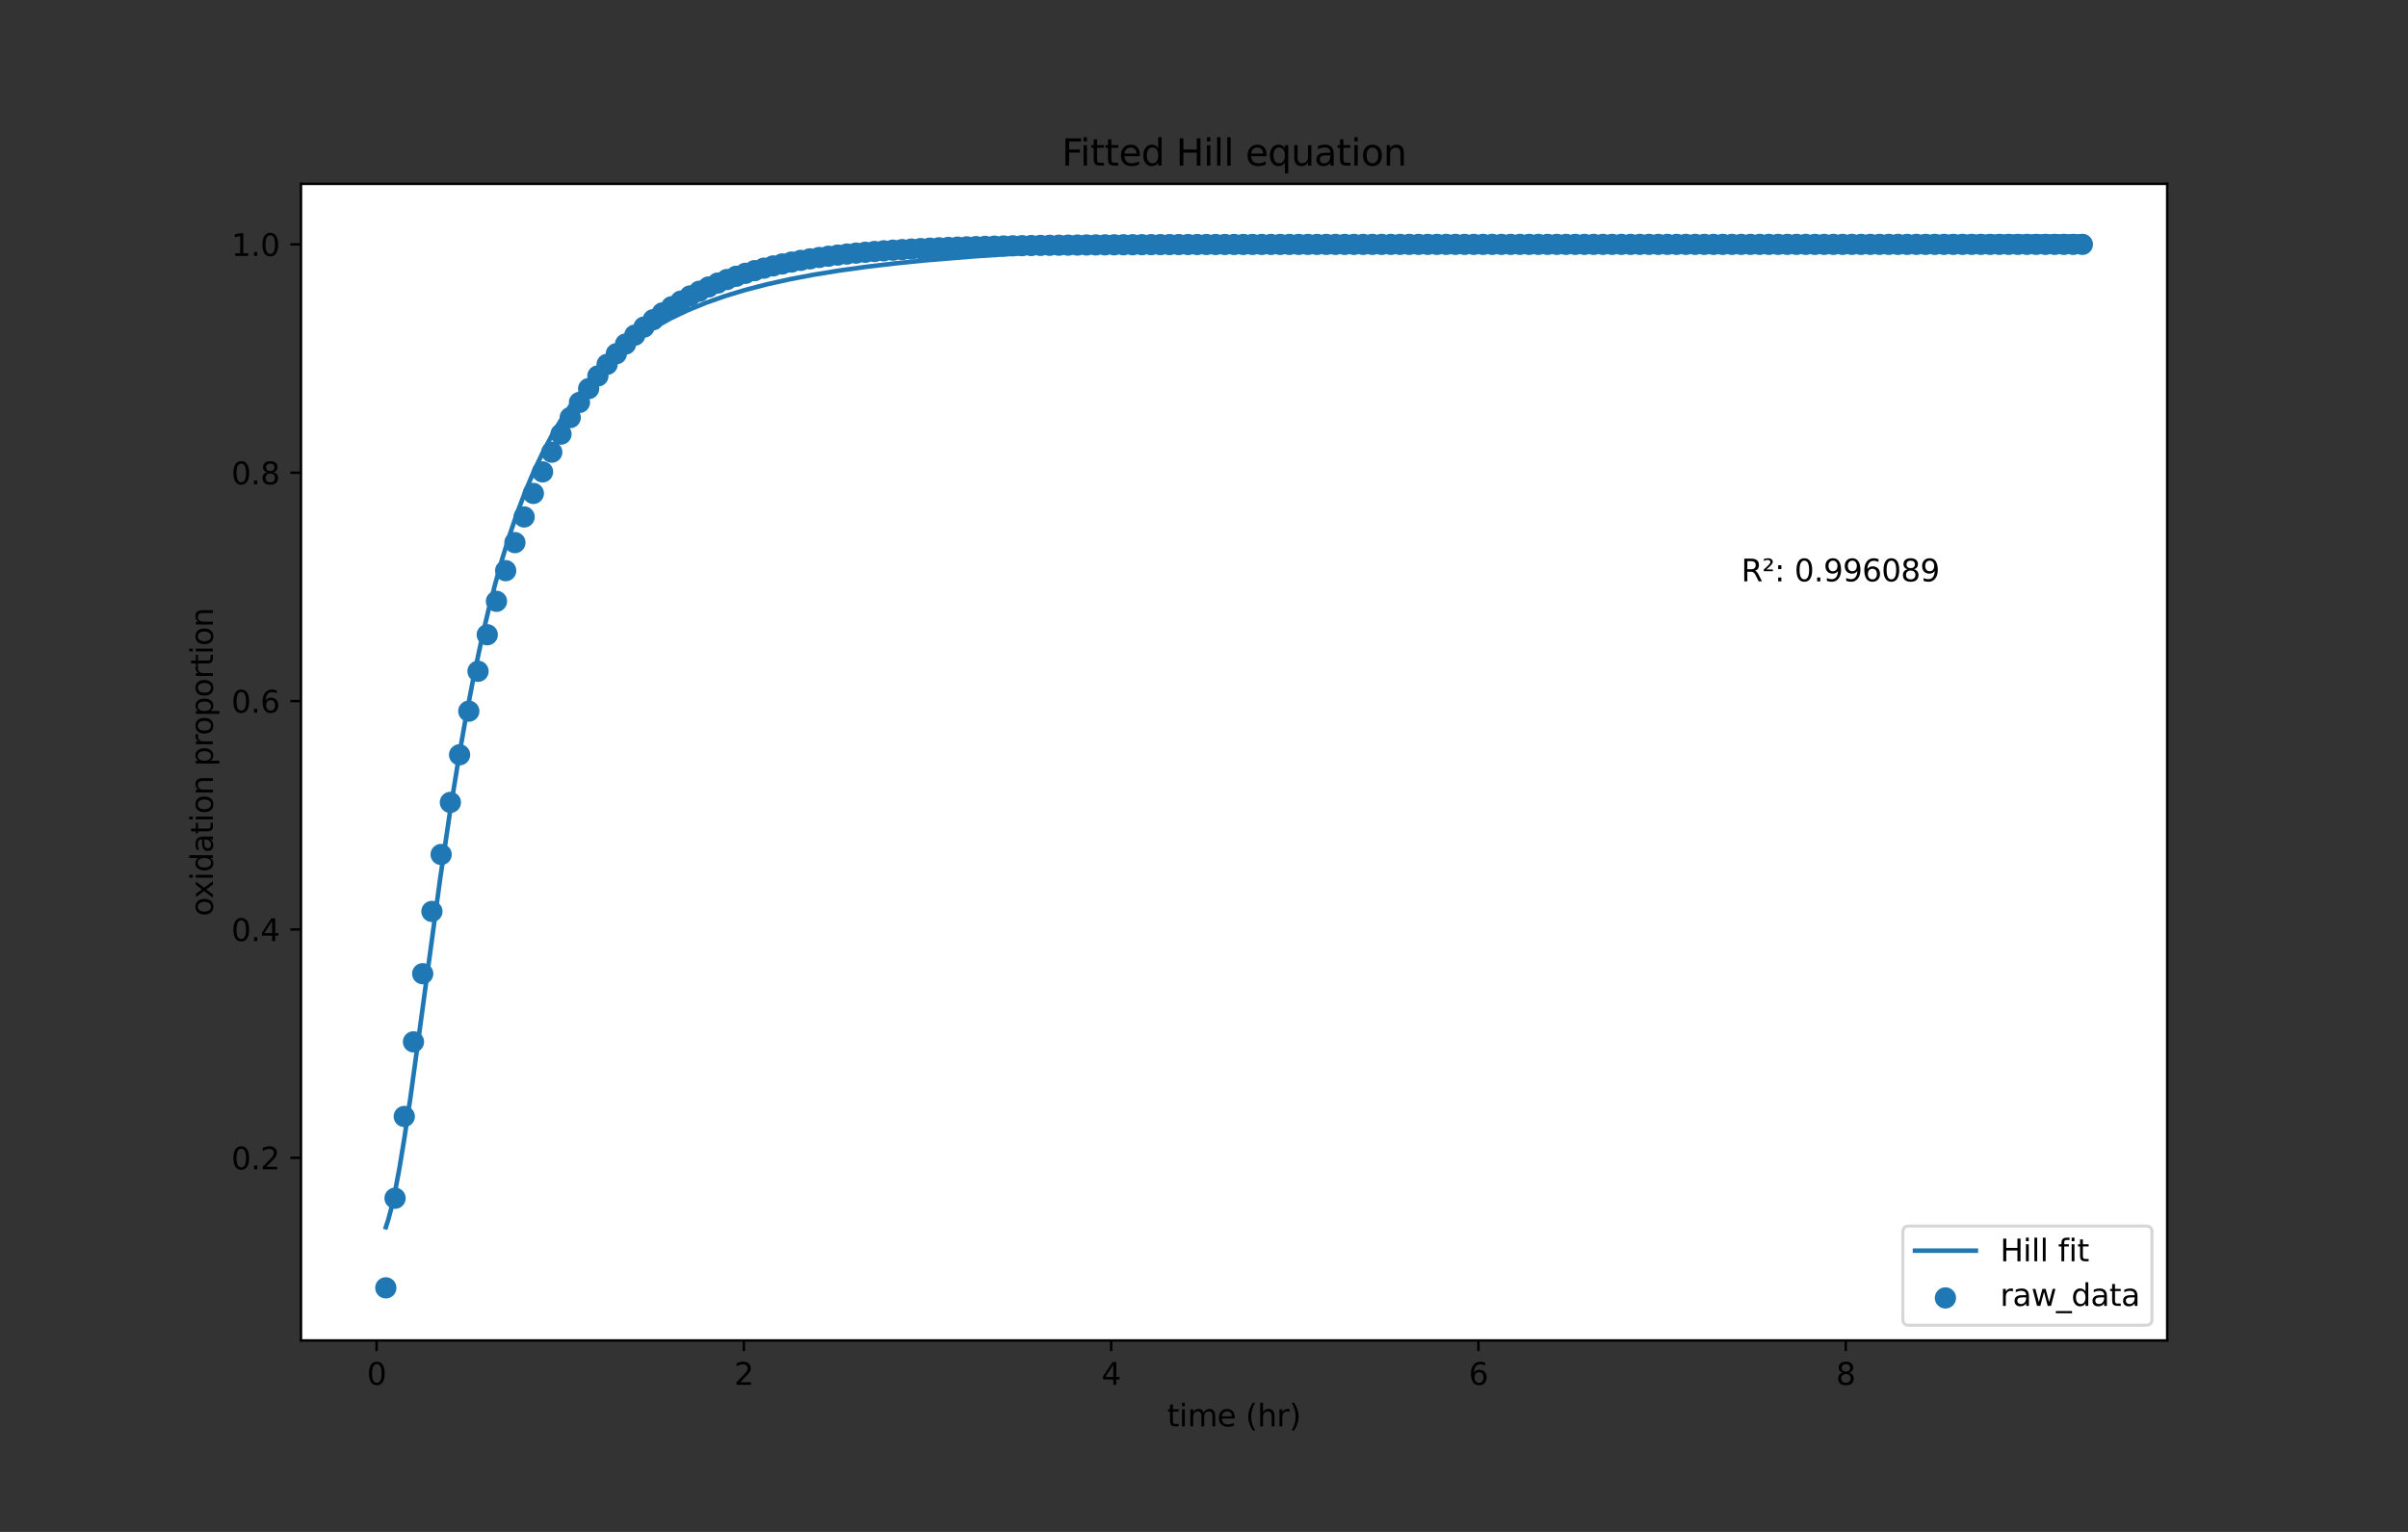 <?xml version="1.0" encoding="utf-8" standalone="no"?>
<!DOCTYPE svg PUBLIC "-//W3C//DTD SVG 1.1//EN"
  "http://www.w3.org/Graphics/SVG/1.1/DTD/svg11.dtd">
<svg height="504pt" version="1.1" viewBox="0 0 792 504" width="792pt" xmlns="http://www.w3.org/2000/svg" xmlns:xlink="http://www.w3.org/1999/xlink">
 <rect x="0" y="0" width="792" height="504" fill="#333333" stroke="none"/>
 <defs>
  <style type="text/css">*{stroke-linecap:butt;stroke-linejoin:round;}</style>
 </defs>
 <g id="figure_1">
  <g id="patch_1">
   <path d="M 0 504 
L 792 504 
L 792 0 
L 0 0 
z
" style="fill:none;"/>
  </g>
  <g id="axes_1">
   <g id="patch_2">
    <path d="M 99 441 
L 712.8 441 
L 712.8 60.48 
L 99 60.48 
z
" style="fill:#ffffff;"/>
   </g>
   <g id="PathCollection_1">
    <defs>
     <path d="M 0 3 
C 0.796 3 1.559 2.684 2.121 2.121 
C 2.684 1.559 3 0.796 3 0 
C 3 -0.796 2.684 -1.559 2.121 -2.121 
C 1.559 -2.684 0.796 -3 0 -3 
C -0.796 -3 -1.559 -2.684 -2.121 -2.121 
C -2.684 -1.559 -3 -0.796 -3 0 
C -3 0.796 -2.684 1.559 -2.121 2.121 
C -1.559 2.684 -0.796 3 0 3 
z
" id="mc7f7ff58d4" style="stroke:#1f77b4;"/>
    </defs>
    <g clip-path="url(#p36f475019f)">
     <use style="fill:#1f77b4;stroke:#1f77b4;" x="126.9" xlink:href="#mc7f7ff58d4" y="423.704"/>
     <use style="fill:#1f77b4;stroke:#1f77b4;" x="129.933" xlink:href="#mc7f7ff58d4" y="394.216"/>
     <use style="fill:#1f77b4;stroke:#1f77b4;" x="132.965" xlink:href="#mc7f7ff58d4" y="367.32"/>
     <use style="fill:#1f77b4;stroke:#1f77b4;" x="135.998" xlink:href="#mc7f7ff58d4" y="342.77"/>
     <use style="fill:#1f77b4;stroke:#1f77b4;" x="139.03" xlink:href="#mc7f7ff58d4" y="320.349"/>
     <use style="fill:#1f77b4;stroke:#1f77b4;" x="142.063" xlink:href="#mc7f7ff58d4" y="299.86"/>
     <use style="fill:#1f77b4;stroke:#1f77b4;" x="145.096" xlink:href="#mc7f7ff58d4" y="281.128"/>
     <use style="fill:#1f77b4;stroke:#1f77b4;" x="148.128" xlink:href="#mc7f7ff58d4" y="263.996"/>
     <use style="fill:#1f77b4;stroke:#1f77b4;" x="151.161" xlink:href="#mc7f7ff58d4" y="248.323"/>
     <use style="fill:#1f77b4;stroke:#1f77b4;" x="154.193" xlink:href="#mc7f7ff58d4" y="233.98"/>
     <use style="fill:#1f77b4;stroke:#1f77b4;" x="157.226" xlink:href="#mc7f7ff58d4" y="220.852"/>
     <use style="fill:#1f77b4;stroke:#1f77b4;" x="160.259" xlink:href="#mc7f7ff58d4" y="208.833"/>
     <use style="fill:#1f77b4;stroke:#1f77b4;" x="163.291" xlink:href="#mc7f7ff58d4" y="197.828"/>
     <use style="fill:#1f77b4;stroke:#1f77b4;" x="166.324" xlink:href="#mc7f7ff58d4" y="187.751"/>
     <use style="fill:#1f77b4;stroke:#1f77b4;" x="169.357" xlink:href="#mc7f7ff58d4" y="178.523"/>
     <use style="fill:#1f77b4;stroke:#1f77b4;" x="172.389" xlink:href="#mc7f7ff58d4" y="170.072"/>
     <use style="fill:#1f77b4;stroke:#1f77b4;" x="175.422" xlink:href="#mc7f7ff58d4" y="162.334"/>
     <use style="fill:#1f77b4;stroke:#1f77b4;" x="178.454" xlink:href="#mc7f7ff58d4" y="155.248"/>
     <use style="fill:#1f77b4;stroke:#1f77b4;" x="181.487" xlink:href="#mc7f7ff58d4" y="148.76"/>
     <use style="fill:#1f77b4;stroke:#1f77b4;" x="184.52" xlink:href="#mc7f7ff58d4" y="142.82"/>
     <use style="fill:#1f77b4;stroke:#1f77b4;" x="187.552" xlink:href="#mc7f7ff58d4" y="137.382"/>
     <use style="fill:#1f77b4;stroke:#1f77b4;" x="190.585" xlink:href="#mc7f7ff58d4" y="132.404"/>
     <use style="fill:#1f77b4;stroke:#1f77b4;" x="193.617" xlink:href="#mc7f7ff58d4" y="127.849"/>
     <use style="fill:#1f77b4;stroke:#1f77b4;" x="196.65" xlink:href="#mc7f7ff58d4" y="123.681"/>
     <use style="fill:#1f77b4;stroke:#1f77b4;" x="199.683" xlink:href="#mc7f7ff58d4" y="119.868"/>
     <use style="fill:#1f77b4;stroke:#1f77b4;" x="202.715" xlink:href="#mc7f7ff58d4" y="116.38"/>
     <use style="fill:#1f77b4;stroke:#1f77b4;" x="205.748" xlink:href="#mc7f7ff58d4" y="113.191"/>
     <use style="fill:#1f77b4;stroke:#1f77b4;" x="208.78" xlink:href="#mc7f7ff58d4" y="110.275"/>
     <use style="fill:#1f77b4;stroke:#1f77b4;" x="211.813" xlink:href="#mc7f7ff58d4" y="107.61"/>
     <use style="fill:#1f77b4;stroke:#1f77b4;" x="214.846" xlink:href="#mc7f7ff58d4" y="105.175"/>
     <use style="fill:#1f77b4;stroke:#1f77b4;" x="217.878" xlink:href="#mc7f7ff58d4" y="102.95"/>
     <use style="fill:#1f77b4;stroke:#1f77b4;" x="220.911" xlink:href="#mc7f7ff58d4" y="100.919"/>
     <use style="fill:#1f77b4;stroke:#1f77b4;" x="223.943" xlink:href="#mc7f7ff58d4" y="99.064"/>
     <use style="fill:#1f77b4;stroke:#1f77b4;" x="226.976" xlink:href="#mc7f7ff58d4" y="97.371"/>
     <use style="fill:#1f77b4;stroke:#1f77b4;" x="230.009" xlink:href="#mc7f7ff58d4" y="95.826"/>
     <use style="fill:#1f77b4;stroke:#1f77b4;" x="233.041" xlink:href="#mc7f7ff58d4" y="94.417"/>
     <use style="fill:#1f77b4;stroke:#1f77b4;" x="236.074" xlink:href="#mc7f7ff58d4" y="93.132"/>
     <use style="fill:#1f77b4;stroke:#1f77b4;" x="239.107" xlink:href="#mc7f7ff58d4" y="91.96"/>
     <use style="fill:#1f77b4;stroke:#1f77b4;" x="242.139" xlink:href="#mc7f7ff58d4" y="90.893"/>
     <use style="fill:#1f77b4;stroke:#1f77b4;" x="245.172" xlink:href="#mc7f7ff58d4" y="89.921"/>
     <use style="fill:#1f77b4;stroke:#1f77b4;" x="248.204" xlink:href="#mc7f7ff58d4" y="89.035"/>
     <use style="fill:#1f77b4;stroke:#1f77b4;" x="251.237" xlink:href="#mc7f7ff58d4" y="88.229"/>
     <use style="fill:#1f77b4;stroke:#1f77b4;" x="254.27" xlink:href="#mc7f7ff58d4" y="87.495"/>
     <use style="fill:#1f77b4;stroke:#1f77b4;" x="257.302" xlink:href="#mc7f7ff58d4" y="86.828"/>
     <use style="fill:#1f77b4;stroke:#1f77b4;" x="260.335" xlink:href="#mc7f7ff58d4" y="86.221"/>
     <use style="fill:#1f77b4;stroke:#1f77b4;" x="263.367" xlink:href="#mc7f7ff58d4" y="85.67"/>
     <use style="fill:#1f77b4;stroke:#1f77b4;" x="266.4" xlink:href="#mc7f7ff58d4" y="85.169"/>
     <use style="fill:#1f77b4;stroke:#1f77b4;" x="269.433" xlink:href="#mc7f7ff58d4" y="84.713"/>
     <use style="fill:#1f77b4;stroke:#1f77b4;" x="272.465" xlink:href="#mc7f7ff58d4" y="84.3"/>
     <use style="fill:#1f77b4;stroke:#1f77b4;" x="275.498" xlink:href="#mc7f7ff58d4" y="83.925"/>
     <use style="fill:#1f77b4;stroke:#1f77b4;" x="278.53" xlink:href="#mc7f7ff58d4" y="83.585"/>
     <use style="fill:#1f77b4;stroke:#1f77b4;" x="281.563" xlink:href="#mc7f7ff58d4" y="83.276"/>
     <use style="fill:#1f77b4;stroke:#1f77b4;" x="284.596" xlink:href="#mc7f7ff58d4" y="82.996"/>
     <use style="fill:#1f77b4;stroke:#1f77b4;" x="287.628" xlink:href="#mc7f7ff58d4" y="82.742"/>
     <use style="fill:#1f77b4;stroke:#1f77b4;" x="290.661" xlink:href="#mc7f7ff58d4" y="82.513"/>
     <use style="fill:#1f77b4;stroke:#1f77b4;" x="293.693" xlink:href="#mc7f7ff58d4" y="82.305"/>
     <use style="fill:#1f77b4;stroke:#1f77b4;" x="296.726" xlink:href="#mc7f7ff58d4" y="82.117"/>
     <use style="fill:#1f77b4;stroke:#1f77b4;" x="299.759" xlink:href="#mc7f7ff58d4" y="81.946"/>
     <use style="fill:#1f77b4;stroke:#1f77b4;" x="302.791" xlink:href="#mc7f7ff58d4" y="81.792"/>
     <use style="fill:#1f77b4;stroke:#1f77b4;" x="305.824" xlink:href="#mc7f7ff58d4" y="81.653"/>
     <use style="fill:#1f77b4;stroke:#1f77b4;" x="308.857" xlink:href="#mc7f7ff58d4" y="81.527"/>
     <use style="fill:#1f77b4;stroke:#1f77b4;" x="311.889" xlink:href="#mc7f7ff58d4" y="81.414"/>
     <use style="fill:#1f77b4;stroke:#1f77b4;" x="314.922" xlink:href="#mc7f7ff58d4" y="81.311"/>
     <use style="fill:#1f77b4;stroke:#1f77b4;" x="317.954" xlink:href="#mc7f7ff58d4" y="81.219"/>
     <use style="fill:#1f77b4;stroke:#1f77b4;" x="320.987" xlink:href="#mc7f7ff58d4" y="81.135"/>
     <use style="fill:#1f77b4;stroke:#1f77b4;" x="324.02" xlink:href="#mc7f7ff58d4" y="81.06"/>
     <use style="fill:#1f77b4;stroke:#1f77b4;" x="327.052" xlink:href="#mc7f7ff58d4" y="80.992"/>
     <use style="fill:#1f77b4;stroke:#1f77b4;" x="330.085" xlink:href="#mc7f7ff58d4" y="80.931"/>
     <use style="fill:#1f77b4;stroke:#1f77b4;" x="333.117" xlink:href="#mc7f7ff58d4" y="80.876"/>
     <use style="fill:#1f77b4;stroke:#1f77b4;" x="336.15" xlink:href="#mc7f7ff58d4" y="80.827"/>
     <use style="fill:#1f77b4;stroke:#1f77b4;" x="339.183" xlink:href="#mc7f7ff58d4" y="80.782"/>
     <use style="fill:#1f77b4;stroke:#1f77b4;" x="342.215" xlink:href="#mc7f7ff58d4" y="80.742"/>
     <use style="fill:#1f77b4;stroke:#1f77b4;" x="345.248" xlink:href="#mc7f7ff58d4" y="80.706"/>
     <use style="fill:#1f77b4;stroke:#1f77b4;" x="348.28" xlink:href="#mc7f7ff58d4" y="80.674"/>
     <use style="fill:#1f77b4;stroke:#1f77b4;" x="351.313" xlink:href="#mc7f7ff58d4" y="80.645"/>
     <use style="fill:#1f77b4;stroke:#1f77b4;" x="354.346" xlink:href="#mc7f7ff58d4" y="80.619"/>
     <use style="fill:#1f77b4;stroke:#1f77b4;" x="357.378" xlink:href="#mc7f7ff58d4" y="80.595"/>
     <use style="fill:#1f77b4;stroke:#1f77b4;" x="360.411" xlink:href="#mc7f7ff58d4" y="80.574"/>
     <use style="fill:#1f77b4;stroke:#1f77b4;" x="363.443" xlink:href="#mc7f7ff58d4" y="80.555"/>
     <use style="fill:#1f77b4;stroke:#1f77b4;" x="366.476" xlink:href="#mc7f7ff58d4" y="80.539"/>
     <use style="fill:#1f77b4;stroke:#1f77b4;" x="369.509" xlink:href="#mc7f7ff58d4" y="80.524"/>
     <use style="fill:#1f77b4;stroke:#1f77b4;" x="372.541" xlink:href="#mc7f7ff58d4" y="80.51"/>
     <use style="fill:#1f77b4;stroke:#1f77b4;" x="375.574" xlink:href="#mc7f7ff58d4" y="80.498"/>
     <use style="fill:#1f77b4;stroke:#1f77b4;" x="378.607" xlink:href="#mc7f7ff58d4" y="80.487"/>
     <use style="fill:#1f77b4;stroke:#1f77b4;" x="381.639" xlink:href="#mc7f7ff58d4" y="80.478"/>
     <use style="fill:#1f77b4;stroke:#1f77b4;" x="384.672" xlink:href="#mc7f7ff58d4" y="80.469"/>
     <use style="fill:#1f77b4;stroke:#1f77b4;" x="387.704" xlink:href="#mc7f7ff58d4" y="80.461"/>
     <use style="fill:#1f77b4;stroke:#1f77b4;" x="390.737" xlink:href="#mc7f7ff58d4" y="80.454"/>
     <use style="fill:#1f77b4;stroke:#1f77b4;" x="393.77" xlink:href="#mc7f7ff58d4" y="80.448"/>
     <use style="fill:#1f77b4;stroke:#1f77b4;" x="396.802" xlink:href="#mc7f7ff58d4" y="80.443"/>
     <use style="fill:#1f77b4;stroke:#1f77b4;" x="399.835" xlink:href="#mc7f7ff58d4" y="80.438"/>
     <use style="fill:#1f77b4;stroke:#1f77b4;" x="402.867" xlink:href="#mc7f7ff58d4" y="80.434"/>
     <use style="fill:#1f77b4;stroke:#1f77b4;" x="405.9" xlink:href="#mc7f7ff58d4" y="80.43"/>
     <use style="fill:#1f77b4;stroke:#1f77b4;" x="408.933" xlink:href="#mc7f7ff58d4" y="80.426"/>
     <use style="fill:#1f77b4;stroke:#1f77b4;" x="411.965" xlink:href="#mc7f7ff58d4" y="80.423"/>
     <use style="fill:#1f77b4;stroke:#1f77b4;" x="414.998" xlink:href="#mc7f7ff58d4" y="80.421"/>
     <use style="fill:#1f77b4;stroke:#1f77b4;" x="418.03" xlink:href="#mc7f7ff58d4" y="80.418"/>
     <use style="fill:#1f77b4;stroke:#1f77b4;" x="421.063" xlink:href="#mc7f7ff58d4" y="80.416"/>
     <use style="fill:#1f77b4;stroke:#1f77b4;" x="424.096" xlink:href="#mc7f7ff58d4" y="80.414"/>
     <use style="fill:#1f77b4;stroke:#1f77b4;" x="427.128" xlink:href="#mc7f7ff58d4" y="80.413"/>
     <use style="fill:#1f77b4;stroke:#1f77b4;" x="430.161" xlink:href="#mc7f7ff58d4" y="80.411"/>
     <use style="fill:#1f77b4;stroke:#1f77b4;" x="433.193" xlink:href="#mc7f7ff58d4" y="80.41"/>
     <use style="fill:#1f77b4;stroke:#1f77b4;" x="436.226" xlink:href="#mc7f7ff58d4" y="80.409"/>
     <use style="fill:#1f77b4;stroke:#1f77b4;" x="439.259" xlink:href="#mc7f7ff58d4" y="80.408"/>
     <use style="fill:#1f77b4;stroke:#1f77b4;" x="442.291" xlink:href="#mc7f7ff58d4" y="80.407"/>
     <use style="fill:#1f77b4;stroke:#1f77b4;" x="445.324" xlink:href="#mc7f7ff58d4" y="80.406"/>
     <use style="fill:#1f77b4;stroke:#1f77b4;" x="448.357" xlink:href="#mc7f7ff58d4" y="80.405"/>
     <use style="fill:#1f77b4;stroke:#1f77b4;" x="451.389" xlink:href="#mc7f7ff58d4" y="80.404"/>
     <use style="fill:#1f77b4;stroke:#1f77b4;" x="454.422" xlink:href="#mc7f7ff58d4" y="80.404"/>
     <use style="fill:#1f77b4;stroke:#1f77b4;" x="457.454" xlink:href="#mc7f7ff58d4" y="80.403"/>
     <use style="fill:#1f77b4;stroke:#1f77b4;" x="460.487" xlink:href="#mc7f7ff58d4" y="80.403"/>
     <use style="fill:#1f77b4;stroke:#1f77b4;" x="463.52" xlink:href="#mc7f7ff58d4" y="80.403"/>
     <use style="fill:#1f77b4;stroke:#1f77b4;" x="466.552" xlink:href="#mc7f7ff58d4" y="80.402"/>
     <use style="fill:#1f77b4;stroke:#1f77b4;" x="469.585" xlink:href="#mc7f7ff58d4" y="80.402"/>
     <use style="fill:#1f77b4;stroke:#1f77b4;" x="472.617" xlink:href="#mc7f7ff58d4" y="80.402"/>
     <use style="fill:#1f77b4;stroke:#1f77b4;" x="475.65" xlink:href="#mc7f7ff58d4" y="80.402"/>
     <use style="fill:#1f77b4;stroke:#1f77b4;" x="478.683" xlink:href="#mc7f7ff58d4" y="80.401"/>
     <use style="fill:#1f77b4;stroke:#1f77b4;" x="481.715" xlink:href="#mc7f7ff58d4" y="80.401"/>
     <use style="fill:#1f77b4;stroke:#1f77b4;" x="484.748" xlink:href="#mc7f7ff58d4" y="80.401"/>
     <use style="fill:#1f77b4;stroke:#1f77b4;" x="487.78" xlink:href="#mc7f7ff58d4" y="80.401"/>
     <use style="fill:#1f77b4;stroke:#1f77b4;" x="490.813" xlink:href="#mc7f7ff58d4" y="80.401"/>
     <use style="fill:#1f77b4;stroke:#1f77b4;" x="493.846" xlink:href="#mc7f7ff58d4" y="80.401"/>
     <use style="fill:#1f77b4;stroke:#1f77b4;" x="496.878" xlink:href="#mc7f7ff58d4" y="80.401"/>
     <use style="fill:#1f77b4;stroke:#1f77b4;" x="499.911" xlink:href="#mc7f7ff58d4" y="80.4"/>
     <use style="fill:#1f77b4;stroke:#1f77b4;" x="502.943" xlink:href="#mc7f7ff58d4" y="80.4"/>
     <use style="fill:#1f77b4;stroke:#1f77b4;" x="505.976" xlink:href="#mc7f7ff58d4" y="80.4"/>
     <use style="fill:#1f77b4;stroke:#1f77b4;" x="509.009" xlink:href="#mc7f7ff58d4" y="80.4"/>
     <use style="fill:#1f77b4;stroke:#1f77b4;" x="512.041" xlink:href="#mc7f7ff58d4" y="80.4"/>
     <use style="fill:#1f77b4;stroke:#1f77b4;" x="515.074" xlink:href="#mc7f7ff58d4" y="80.4"/>
     <use style="fill:#1f77b4;stroke:#1f77b4;" x="518.107" xlink:href="#mc7f7ff58d4" y="80.4"/>
     <use style="fill:#1f77b4;stroke:#1f77b4;" x="521.139" xlink:href="#mc7f7ff58d4" y="80.4"/>
     <use style="fill:#1f77b4;stroke:#1f77b4;" x="524.172" xlink:href="#mc7f7ff58d4" y="80.4"/>
     <use style="fill:#1f77b4;stroke:#1f77b4;" x="527.204" xlink:href="#mc7f7ff58d4" y="80.4"/>
     <use style="fill:#1f77b4;stroke:#1f77b4;" x="530.237" xlink:href="#mc7f7ff58d4" y="80.4"/>
     <use style="fill:#1f77b4;stroke:#1f77b4;" x="533.27" xlink:href="#mc7f7ff58d4" y="80.4"/>
     <use style="fill:#1f77b4;stroke:#1f77b4;" x="536.302" xlink:href="#mc7f7ff58d4" y="80.4"/>
     <use style="fill:#1f77b4;stroke:#1f77b4;" x="539.335" xlink:href="#mc7f7ff58d4" y="80.4"/>
     <use style="fill:#1f77b4;stroke:#1f77b4;" x="542.367" xlink:href="#mc7f7ff58d4" y="80.4"/>
     <use style="fill:#1f77b4;stroke:#1f77b4;" x="545.4" xlink:href="#mc7f7ff58d4" y="80.4"/>
     <use style="fill:#1f77b4;stroke:#1f77b4;" x="548.433" xlink:href="#mc7f7ff58d4" y="80.4"/>
     <use style="fill:#1f77b4;stroke:#1f77b4;" x="551.465" xlink:href="#mc7f7ff58d4" y="80.4"/>
     <use style="fill:#1f77b4;stroke:#1f77b4;" x="554.498" xlink:href="#mc7f7ff58d4" y="80.4"/>
     <use style="fill:#1f77b4;stroke:#1f77b4;" x="557.53" xlink:href="#mc7f7ff58d4" y="80.4"/>
     <use style="fill:#1f77b4;stroke:#1f77b4;" x="560.563" xlink:href="#mc7f7ff58d4" y="80.4"/>
     <use style="fill:#1f77b4;stroke:#1f77b4;" x="563.596" xlink:href="#mc7f7ff58d4" y="80.4"/>
     <use style="fill:#1f77b4;stroke:#1f77b4;" x="566.628" xlink:href="#mc7f7ff58d4" y="80.4"/>
     <use style="fill:#1f77b4;stroke:#1f77b4;" x="569.661" xlink:href="#mc7f7ff58d4" y="80.4"/>
     <use style="fill:#1f77b4;stroke:#1f77b4;" x="572.693" xlink:href="#mc7f7ff58d4" y="80.4"/>
     <use style="fill:#1f77b4;stroke:#1f77b4;" x="575.726" xlink:href="#mc7f7ff58d4" y="80.4"/>
     <use style="fill:#1f77b4;stroke:#1f77b4;" x="578.759" xlink:href="#mc7f7ff58d4" y="80.4"/>
     <use style="fill:#1f77b4;stroke:#1f77b4;" x="581.791" xlink:href="#mc7f7ff58d4" y="80.4"/>
     <use style="fill:#1f77b4;stroke:#1f77b4;" x="584.824" xlink:href="#mc7f7ff58d4" y="80.4"/>
     <use style="fill:#1f77b4;stroke:#1f77b4;" x="587.857" xlink:href="#mc7f7ff58d4" y="80.4"/>
     <use style="fill:#1f77b4;stroke:#1f77b4;" x="590.889" xlink:href="#mc7f7ff58d4" y="80.4"/>
     <use style="fill:#1f77b4;stroke:#1f77b4;" x="593.922" xlink:href="#mc7f7ff58d4" y="80.4"/>
     <use style="fill:#1f77b4;stroke:#1f77b4;" x="596.954" xlink:href="#mc7f7ff58d4" y="80.4"/>
     <use style="fill:#1f77b4;stroke:#1f77b4;" x="599.987" xlink:href="#mc7f7ff58d4" y="80.4"/>
     <use style="fill:#1f77b4;stroke:#1f77b4;" x="603.02" xlink:href="#mc7f7ff58d4" y="80.4"/>
     <use style="fill:#1f77b4;stroke:#1f77b4;" x="606.052" xlink:href="#mc7f7ff58d4" y="80.4"/>
     <use style="fill:#1f77b4;stroke:#1f77b4;" x="609.085" xlink:href="#mc7f7ff58d4" y="80.4"/>
     <use style="fill:#1f77b4;stroke:#1f77b4;" x="612.117" xlink:href="#mc7f7ff58d4" y="80.4"/>
     <use style="fill:#1f77b4;stroke:#1f77b4;" x="615.15" xlink:href="#mc7f7ff58d4" y="80.4"/>
     <use style="fill:#1f77b4;stroke:#1f77b4;" x="618.183" xlink:href="#mc7f7ff58d4" y="80.4"/>
     <use style="fill:#1f77b4;stroke:#1f77b4;" x="621.215" xlink:href="#mc7f7ff58d4" y="80.4"/>
     <use style="fill:#1f77b4;stroke:#1f77b4;" x="624.248" xlink:href="#mc7f7ff58d4" y="80.4"/>
     <use style="fill:#1f77b4;stroke:#1f77b4;" x="627.28" xlink:href="#mc7f7ff58d4" y="80.4"/>
     <use style="fill:#1f77b4;stroke:#1f77b4;" x="630.313" xlink:href="#mc7f7ff58d4" y="80.4"/>
     <use style="fill:#1f77b4;stroke:#1f77b4;" x="633.346" xlink:href="#mc7f7ff58d4" y="80.4"/>
     <use style="fill:#1f77b4;stroke:#1f77b4;" x="636.378" xlink:href="#mc7f7ff58d4" y="80.4"/>
     <use style="fill:#1f77b4;stroke:#1f77b4;" x="639.411" xlink:href="#mc7f7ff58d4" y="80.4"/>
     <use style="fill:#1f77b4;stroke:#1f77b4;" x="642.443" xlink:href="#mc7f7ff58d4" y="80.4"/>
     <use style="fill:#1f77b4;stroke:#1f77b4;" x="645.476" xlink:href="#mc7f7ff58d4" y="80.4"/>
     <use style="fill:#1f77b4;stroke:#1f77b4;" x="648.509" xlink:href="#mc7f7ff58d4" y="80.4"/>
     <use style="fill:#1f77b4;stroke:#1f77b4;" x="651.541" xlink:href="#mc7f7ff58d4" y="80.4"/>
     <use style="fill:#1f77b4;stroke:#1f77b4;" x="654.574" xlink:href="#mc7f7ff58d4" y="80.4"/>
     <use style="fill:#1f77b4;stroke:#1f77b4;" x="657.607" xlink:href="#mc7f7ff58d4" y="80.4"/>
     <use style="fill:#1f77b4;stroke:#1f77b4;" x="660.639" xlink:href="#mc7f7ff58d4" y="80.4"/>
     <use style="fill:#1f77b4;stroke:#1f77b4;" x="663.672" xlink:href="#mc7f7ff58d4" y="80.4"/>
     <use style="fill:#1f77b4;stroke:#1f77b4;" x="666.704" xlink:href="#mc7f7ff58d4" y="80.4"/>
     <use style="fill:#1f77b4;stroke:#1f77b4;" x="669.737" xlink:href="#mc7f7ff58d4" y="80.4"/>
     <use style="fill:#1f77b4;stroke:#1f77b4;" x="672.77" xlink:href="#mc7f7ff58d4" y="80.4"/>
     <use style="fill:#1f77b4;stroke:#1f77b4;" x="675.802" xlink:href="#mc7f7ff58d4" y="80.4"/>
     <use style="fill:#1f77b4;stroke:#1f77b4;" x="678.835" xlink:href="#mc7f7ff58d4" y="80.4"/>
     <use style="fill:#1f77b4;stroke:#1f77b4;" x="681.867" xlink:href="#mc7f7ff58d4" y="80.4"/>
     <use style="fill:#1f77b4;stroke:#1f77b4;" x="684.9" xlink:href="#mc7f7ff58d4" y="80.4"/>
    </g>
   </g>
   <g id="matplotlib.axis_1">
    <g id="xtick_1">
     <g id="line2d_1">
      <defs>
       <path d="M 0 0 
L 0 3.5 
" id="mc230e9c969" style="stroke:#000000;stroke-width:0.8;"/>
      </defs>
      <g>
       <use style="stroke:#000000;stroke-width:0.8;" x="123.867" xlink:href="#mc230e9c969" y="441"/>
      </g>
     </g>
     <g id="text_1">
      <!-- 0 -->
      <g transform="translate(120.686 455.598)scale(0.1 -0.1)">
       <defs>
        <path d="M 2034 4250 
Q 1547 4250 1301 3770 
Q 1056 3291 1056 2328 
Q 1056 1369 1301 889 
Q 1547 409 2034 409 
Q 2525 409 2770 889 
Q 3016 1369 3016 2328 
Q 3016 3291 2770 3770 
Q 2525 4250 2034 4250 
z
M 2034 4750 
Q 2819 4750 3233 4129 
Q 3647 3509 3647 2328 
Q 3647 1150 3233 529 
Q 2819 -91 2034 -91 
Q 1250 -91 836 529 
Q 422 1150 422 2328 
Q 422 3509 836 4129 
Q 1250 4750 2034 4750 
z
" id="DejaVuSans-30" transform="scale(0.016)"/>
       </defs>
       <use xlink:href="#DejaVuSans-30"/>
      </g>
     </g>
    </g>
    <g id="xtick_2">
     <g id="line2d_2">
      <g>
       <use style="stroke:#000000;stroke-width:0.8;" x="244.666" xlink:href="#mc230e9c969" y="441"/>
      </g>
     </g>
     <g id="text_2">
      <!-- 2 -->
      <g transform="translate(241.485 455.598)scale(0.1 -0.1)">
       <defs>
        <path d="M 1228 531 
L 3431 531 
L 3431 0 
L 469 0 
L 469 531 
Q 828 903 1448 1529 
Q 2069 2156 2228 2338 
Q 2531 2678 2651 2914 
Q 2772 3150 2772 3378 
Q 2772 3750 2511 3984 
Q 2250 4219 1831 4219 
Q 1534 4219 1204 4116 
Q 875 4013 500 3803 
L 500 4441 
Q 881 4594 1212 4672 
Q 1544 4750 1819 4750 
Q 2544 4750 2975 4387 
Q 3406 4025 3406 3419 
Q 3406 3131 3298 2873 
Q 3191 2616 2906 2266 
Q 2828 2175 2409 1742 
Q 1991 1309 1228 531 
z
" id="DejaVuSans-32" transform="scale(0.016)"/>
       </defs>
       <use xlink:href="#DejaVuSans-32"/>
      </g>
     </g>
    </g>
    <g id="xtick_3">
     <g id="line2d_3">
      <g>
       <use style="stroke:#000000;stroke-width:0.8;" x="365.465" xlink:href="#mc230e9c969" y="441"/>
      </g>
     </g>
     <g id="text_3">
      <!-- 4 -->
      <g transform="translate(362.284 455.598)scale(0.1 -0.1)">
       <defs>
        <path d="M 2419 4116 
L 825 1625 
L 2419 1625 
L 2419 4116 
z
M 2253 4666 
L 3047 4666 
L 3047 1625 
L 3713 1625 
L 3713 1100 
L 3047 1100 
L 3047 0 
L 2419 0 
L 2419 1100 
L 313 1100 
L 313 1709 
L 2253 4666 
z
" id="DejaVuSans-34" transform="scale(0.016)"/>
       </defs>
       <use xlink:href="#DejaVuSans-34"/>
      </g>
     </g>
    </g>
    <g id="xtick_4">
     <g id="line2d_4">
      <g>
       <use style="stroke:#000000;stroke-width:0.8;" x="486.264" xlink:href="#mc230e9c969" y="441"/>
      </g>
     </g>
     <g id="text_4">
      <!-- 6 -->
      <g transform="translate(483.083 455.598)scale(0.1 -0.1)">
       <defs>
        <path d="M 2113 2584 
Q 1688 2584 1439 2293 
Q 1191 2003 1191 1497 
Q 1191 994 1439 701 
Q 1688 409 2113 409 
Q 2538 409 2786 701 
Q 3034 994 3034 1497 
Q 3034 2003 2786 2293 
Q 2538 2584 2113 2584 
z
M 3366 4563 
L 3366 3988 
Q 3128 4100 2886 4159 
Q 2644 4219 2406 4219 
Q 1781 4219 1451 3797 
Q 1122 3375 1075 2522 
Q 1259 2794 1537 2939 
Q 1816 3084 2150 3084 
Q 2853 3084 3261 2657 
Q 3669 2231 3669 1497 
Q 3669 778 3244 343 
Q 2819 -91 2113 -91 
Q 1303 -91 875 529 
Q 447 1150 447 2328 
Q 447 3434 972 4092 
Q 1497 4750 2381 4750 
Q 2619 4750 2861 4703 
Q 3103 4656 3366 4563 
z
" id="DejaVuSans-36" transform="scale(0.016)"/>
       </defs>
       <use xlink:href="#DejaVuSans-36"/>
      </g>
     </g>
    </g>
    <g id="xtick_5">
     <g id="line2d_5">
      <g>
       <use style="stroke:#000000;stroke-width:0.8;" x="607.063" xlink:href="#mc230e9c969" y="441"/>
      </g>
     </g>
     <g id="text_5">
      <!-- 8 -->
      <g transform="translate(603.882 455.598)scale(0.1 -0.1)">
       <defs>
        <path d="M 2034 2216 
Q 1584 2216 1326 1975 
Q 1069 1734 1069 1313 
Q 1069 891 1326 650 
Q 1584 409 2034 409 
Q 2484 409 2743 651 
Q 3003 894 3003 1313 
Q 3003 1734 2745 1975 
Q 2488 2216 2034 2216 
z
M 1403 2484 
Q 997 2584 770 2862 
Q 544 3141 544 3541 
Q 544 4100 942 4425 
Q 1341 4750 2034 4750 
Q 2731 4750 3128 4425 
Q 3525 4100 3525 3541 
Q 3525 3141 3298 2862 
Q 3072 2584 2669 2484 
Q 3125 2378 3379 2068 
Q 3634 1759 3634 1313 
Q 3634 634 3220 271 
Q 2806 -91 2034 -91 
Q 1263 -91 848 271 
Q 434 634 434 1313 
Q 434 1759 690 2068 
Q 947 2378 1403 2484 
z
M 1172 3481 
Q 1172 3119 1398 2916 
Q 1625 2713 2034 2713 
Q 2441 2713 2670 2916 
Q 2900 3119 2900 3481 
Q 2900 3844 2670 4047 
Q 2441 4250 2034 4250 
Q 1625 4250 1398 4047 
Q 1172 3844 1172 3481 
z
" id="DejaVuSans-38" transform="scale(0.016)"/>
       </defs>
       <use xlink:href="#DejaVuSans-38"/>
      </g>
     </g>
    </g>
    <g id="text_6">
     <!-- time (hr) -->
     <g transform="translate(383.889 469.277)scale(0.1 -0.1)">
      <defs>
       <path d="M 1172 4494 
L 1172 3500 
L 2356 3500 
L 2356 3053 
L 1172 3053 
L 1172 1153 
Q 1172 725 1289 603 
Q 1406 481 1766 481 
L 2356 481 
L 2356 0 
L 1766 0 
Q 1100 0 847 248 
Q 594 497 594 1153 
L 594 3053 
L 172 3053 
L 172 3500 
L 594 3500 
L 594 4494 
L 1172 4494 
z
" id="DejaVuSans-74" transform="scale(0.016)"/>
       <path d="M 603 3500 
L 1178 3500 
L 1178 0 
L 603 0 
L 603 3500 
z
M 603 4863 
L 1178 4863 
L 1178 4134 
L 603 4134 
L 603 4863 
z
" id="DejaVuSans-69" transform="scale(0.016)"/>
       <path d="M 3328 2828 
Q 3544 3216 3844 3400 
Q 4144 3584 4550 3584 
Q 5097 3584 5394 3201 
Q 5691 2819 5691 2113 
L 5691 0 
L 5113 0 
L 5113 2094 
Q 5113 2597 4934 2840 
Q 4756 3084 4391 3084 
Q 3944 3084 3684 2787 
Q 3425 2491 3425 1978 
L 3425 0 
L 2847 0 
L 2847 2094 
Q 2847 2600 2669 2842 
Q 2491 3084 2119 3084 
Q 1678 3084 1418 2786 
Q 1159 2488 1159 1978 
L 1159 0 
L 581 0 
L 581 3500 
L 1159 3500 
L 1159 2956 
Q 1356 3278 1631 3431 
Q 1906 3584 2284 3584 
Q 2666 3584 2933 3390 
Q 3200 3197 3328 2828 
z
" id="DejaVuSans-6d" transform="scale(0.016)"/>
       <path d="M 3597 1894 
L 3597 1613 
L 953 1613 
Q 991 1019 1311 708 
Q 1631 397 2203 397 
Q 2534 397 2845 478 
Q 3156 559 3463 722 
L 3463 178 
Q 3153 47 2828 -22 
Q 2503 -91 2169 -91 
Q 1331 -91 842 396 
Q 353 884 353 1716 
Q 353 2575 817 3079 
Q 1281 3584 2069 3584 
Q 2775 3584 3186 3129 
Q 3597 2675 3597 1894 
z
M 3022 2063 
Q 3016 2534 2758 2815 
Q 2500 3097 2075 3097 
Q 1594 3097 1305 2825 
Q 1016 2553 972 2059 
L 3022 2063 
z
" id="DejaVuSans-65" transform="scale(0.016)"/>
       <path id="DejaVuSans-20" transform="scale(0.016)"/>
       <path d="M 1984 4856 
Q 1566 4138 1362 3434 
Q 1159 2731 1159 2009 
Q 1159 1288 1364 580 
Q 1569 -128 1984 -844 
L 1484 -844 
Q 1016 -109 783 600 
Q 550 1309 550 2009 
Q 550 2706 781 3412 
Q 1013 4119 1484 4856 
L 1984 4856 
z
" id="DejaVuSans-28" transform="scale(0.016)"/>
       <path d="M 3513 2113 
L 3513 0 
L 2938 0 
L 2938 2094 
Q 2938 2591 2744 2837 
Q 2550 3084 2163 3084 
Q 1697 3084 1428 2787 
Q 1159 2491 1159 1978 
L 1159 0 
L 581 0 
L 581 4863 
L 1159 4863 
L 1159 2956 
Q 1366 3272 1645 3428 
Q 1925 3584 2291 3584 
Q 2894 3584 3203 3211 
Q 3513 2838 3513 2113 
z
" id="DejaVuSans-68" transform="scale(0.016)"/>
       <path d="M 2631 2963 
Q 2534 3019 2420 3045 
Q 2306 3072 2169 3072 
Q 1681 3072 1420 2755 
Q 1159 2438 1159 1844 
L 1159 0 
L 581 0 
L 581 3500 
L 1159 3500 
L 1159 2956 
Q 1341 3275 1631 3429 
Q 1922 3584 2338 3584 
Q 2397 3584 2469 3576 
Q 2541 3569 2628 3553 
L 2631 2963 
z
" id="DejaVuSans-72" transform="scale(0.016)"/>
       <path d="M 513 4856 
L 1013 4856 
Q 1481 4119 1714 3412 
Q 1947 2706 1947 2009 
Q 1947 1309 1714 600 
Q 1481 -109 1013 -844 
L 513 -844 
Q 928 -128 1133 580 
Q 1338 1288 1338 2009 
Q 1338 2731 1133 3434 
Q 928 4138 513 4856 
z
" id="DejaVuSans-29" transform="scale(0.016)"/>
      </defs>
      <use xlink:href="#DejaVuSans-74"/>
      <use x="39.209" xlink:href="#DejaVuSans-69"/>
      <use x="66.992" xlink:href="#DejaVuSans-6d"/>
      <use x="164.404" xlink:href="#DejaVuSans-65"/>
      <use x="225.928" xlink:href="#DejaVuSans-20"/>
      <use x="257.715" xlink:href="#DejaVuSans-28"/>
      <use x="296.729" xlink:href="#DejaVuSans-68"/>
      <use x="360.107" xlink:href="#DejaVuSans-72"/>
      <use x="401.221" xlink:href="#DejaVuSans-29"/>
     </g>
    </g>
   </g>
   <g id="matplotlib.axis_2">
    <g id="ytick_1">
     <g id="line2d_6">
      <defs>
       <path d="M 0 0 
L -3.5 0 
" id="m04f34d2979" style="stroke:#000000;stroke-width:0.8;"/>
      </defs>
      <g>
       <use style="stroke:#000000;stroke-width:0.8;" x="99" xlink:href="#m04f34d2979" y="380.927"/>
      </g>
     </g>
     <g id="text_7">
      <!-- 0.2 -->
      <g transform="translate(76.097 384.726)scale(0.1 -0.1)">
       <defs>
        <path d="M 684 794 
L 1344 794 
L 1344 0 
L 684 0 
L 684 794 
z
" id="DejaVuSans-2e" transform="scale(0.016)"/>
       </defs>
       <use xlink:href="#DejaVuSans-30"/>
       <use x="63.623" xlink:href="#DejaVuSans-2e"/>
       <use x="95.41" xlink:href="#DejaVuSans-32"/>
      </g>
     </g>
    </g>
    <g id="ytick_2">
     <g id="line2d_7">
      <g>
       <use style="stroke:#000000;stroke-width:0.8;" x="99" xlink:href="#m04f34d2979" y="305.795"/>
      </g>
     </g>
     <g id="text_8">
      <!-- 0.4 -->
      <g transform="translate(76.097 309.594)scale(0.1 -0.1)">
       <use xlink:href="#DejaVuSans-30"/>
       <use x="63.623" xlink:href="#DejaVuSans-2e"/>
       <use x="95.41" xlink:href="#DejaVuSans-34"/>
      </g>
     </g>
    </g>
    <g id="ytick_3">
     <g id="line2d_8">
      <g>
       <use style="stroke:#000000;stroke-width:0.8;" x="99" xlink:href="#m04f34d2979" y="230.663"/>
      </g>
     </g>
     <g id="text_9">
      <!-- 0.6 -->
      <g transform="translate(76.097 234.463)scale(0.1 -0.1)">
       <use xlink:href="#DejaVuSans-30"/>
       <use x="63.623" xlink:href="#DejaVuSans-2e"/>
       <use x="95.41" xlink:href="#DejaVuSans-36"/>
      </g>
     </g>
    </g>
    <g id="ytick_4">
     <g id="line2d_9">
      <g>
       <use style="stroke:#000000;stroke-width:0.8;" x="99" xlink:href="#m04f34d2979" y="155.532"/>
      </g>
     </g>
     <g id="text_10">
      <!-- 0.8 -->
      <g transform="translate(76.097 159.331)scale(0.1 -0.1)">
       <use xlink:href="#DejaVuSans-30"/>
       <use x="63.623" xlink:href="#DejaVuSans-2e"/>
       <use x="95.41" xlink:href="#DejaVuSans-38"/>
      </g>
     </g>
    </g>
    <g id="ytick_5">
     <g id="line2d_10">
      <g>
       <use style="stroke:#000000;stroke-width:0.8;" x="99" xlink:href="#m04f34d2979" y="80.4"/>
      </g>
     </g>
     <g id="text_11">
      <!-- 1.0 -->
      <g transform="translate(76.097 84.199)scale(0.1 -0.1)">
       <defs>
        <path d="M 794 531 
L 1825 531 
L 1825 4091 
L 703 3866 
L 703 4441 
L 1819 4666 
L 2450 4666 
L 2450 531 
L 3481 531 
L 3481 0 
L 794 0 
L 794 531 
z
" id="DejaVuSans-31" transform="scale(0.016)"/>
       </defs>
       <use xlink:href="#DejaVuSans-31"/>
       <use x="63.623" xlink:href="#DejaVuSans-2e"/>
       <use x="95.41" xlink:href="#DejaVuSans-30"/>
      </g>
     </g>
    </g>
    <g id="text_12">
     <!-- oxidation proportion -->
     <g transform="translate(70.017 301.439)rotate(-90)scale(0.1 -0.1)">
      <defs>
       <path d="M 1959 3097 
Q 1497 3097 1228 2736 
Q 959 2375 959 1747 
Q 959 1119 1226 758 
Q 1494 397 1959 397 
Q 2419 397 2687 759 
Q 2956 1122 2956 1747 
Q 2956 2369 2687 2733 
Q 2419 3097 1959 3097 
z
M 1959 3584 
Q 2709 3584 3137 3096 
Q 3566 2609 3566 1747 
Q 3566 888 3137 398 
Q 2709 -91 1959 -91 
Q 1206 -91 779 398 
Q 353 888 353 1747 
Q 353 2609 779 3096 
Q 1206 3584 1959 3584 
z
" id="DejaVuSans-6f" transform="scale(0.016)"/>
       <path d="M 3513 3500 
L 2247 1797 
L 3578 0 
L 2900 0 
L 1881 1375 
L 863 0 
L 184 0 
L 1544 1831 
L 300 3500 
L 978 3500 
L 1906 2253 
L 2834 3500 
L 3513 3500 
z
" id="DejaVuSans-78" transform="scale(0.016)"/>
       <path d="M 2906 2969 
L 2906 4863 
L 3481 4863 
L 3481 0 
L 2906 0 
L 2906 525 
Q 2725 213 2448 61 
Q 2172 -91 1784 -91 
Q 1150 -91 751 415 
Q 353 922 353 1747 
Q 353 2572 751 3078 
Q 1150 3584 1784 3584 
Q 2172 3584 2448 3432 
Q 2725 3281 2906 2969 
z
M 947 1747 
Q 947 1113 1208 752 
Q 1469 391 1925 391 
Q 2381 391 2643 752 
Q 2906 1113 2906 1747 
Q 2906 2381 2643 2742 
Q 2381 3103 1925 3103 
Q 1469 3103 1208 2742 
Q 947 2381 947 1747 
z
" id="DejaVuSans-64" transform="scale(0.016)"/>
       <path d="M 2194 1759 
Q 1497 1759 1228 1600 
Q 959 1441 959 1056 
Q 959 750 1161 570 
Q 1363 391 1709 391 
Q 2188 391 2477 730 
Q 2766 1069 2766 1631 
L 2766 1759 
L 2194 1759 
z
M 3341 1997 
L 3341 0 
L 2766 0 
L 2766 531 
Q 2569 213 2275 61 
Q 1981 -91 1556 -91 
Q 1019 -91 701 211 
Q 384 513 384 1019 
Q 384 1609 779 1909 
Q 1175 2209 1959 2209 
L 2766 2209 
L 2766 2266 
Q 2766 2663 2505 2880 
Q 2244 3097 1772 3097 
Q 1472 3097 1187 3025 
Q 903 2953 641 2809 
L 641 3341 
Q 956 3463 1253 3523 
Q 1550 3584 1831 3584 
Q 2591 3584 2966 3190 
Q 3341 2797 3341 1997 
z
" id="DejaVuSans-61" transform="scale(0.016)"/>
       <path d="M 3513 2113 
L 3513 0 
L 2938 0 
L 2938 2094 
Q 2938 2591 2744 2837 
Q 2550 3084 2163 3084 
Q 1697 3084 1428 2787 
Q 1159 2491 1159 1978 
L 1159 0 
L 581 0 
L 581 3500 
L 1159 3500 
L 1159 2956 
Q 1366 3272 1645 3428 
Q 1925 3584 2291 3584 
Q 2894 3584 3203 3211 
Q 3513 2838 3513 2113 
z
" id="DejaVuSans-6e" transform="scale(0.016)"/>
       <path d="M 1159 525 
L 1159 -1331 
L 581 -1331 
L 581 3500 
L 1159 3500 
L 1159 2969 
Q 1341 3281 1617 3432 
Q 1894 3584 2278 3584 
Q 2916 3584 3314 3078 
Q 3713 2572 3713 1747 
Q 3713 922 3314 415 
Q 2916 -91 2278 -91 
Q 1894 -91 1617 61 
Q 1341 213 1159 525 
z
M 3116 1747 
Q 3116 2381 2855 2742 
Q 2594 3103 2138 3103 
Q 1681 3103 1420 2742 
Q 1159 2381 1159 1747 
Q 1159 1113 1420 752 
Q 1681 391 2138 391 
Q 2594 391 2855 752 
Q 3116 1113 3116 1747 
z
" id="DejaVuSans-70" transform="scale(0.016)"/>
      </defs>
      <use xlink:href="#DejaVuSans-6f"/>
      <use x="58.057" xlink:href="#DejaVuSans-78"/>
      <use x="117.236" xlink:href="#DejaVuSans-69"/>
      <use x="145.02" xlink:href="#DejaVuSans-64"/>
      <use x="208.496" xlink:href="#DejaVuSans-61"/>
      <use x="269.775" xlink:href="#DejaVuSans-74"/>
      <use x="308.984" xlink:href="#DejaVuSans-69"/>
      <use x="336.768" xlink:href="#DejaVuSans-6f"/>
      <use x="397.949" xlink:href="#DejaVuSans-6e"/>
      <use x="461.328" xlink:href="#DejaVuSans-20"/>
      <use x="493.115" xlink:href="#DejaVuSans-70"/>
      <use x="556.592" xlink:href="#DejaVuSans-72"/>
      <use x="595.455" xlink:href="#DejaVuSans-6f"/>
      <use x="656.637" xlink:href="#DejaVuSans-70"/>
      <use x="720.113" xlink:href="#DejaVuSans-6f"/>
      <use x="781.295" xlink:href="#DejaVuSans-72"/>
      <use x="822.408" xlink:href="#DejaVuSans-74"/>
      <use x="861.617" xlink:href="#DejaVuSans-69"/>
      <use x="889.4" xlink:href="#DejaVuSans-6f"/>
      <use x="950.582" xlink:href="#DejaVuSans-6e"/>
     </g>
    </g>
   </g>
   <g id="line2d_11">
    <path clip-path="url(#p36f475019f)" d="M 126.9 403.76 
L 127.782 401.02 
L 128.78 397.224 
L 130.031 391.508 
L 131.385 384.279 
L 133.037 374.248 
L 135.052 360.652 
L 138.305 336.853 
L 144.745 289.281 
L 147.927 267.669 
L 150.819 249.681 
L 153.213 236.054 
L 155.82 222.512 
L 158.659 209.236 
L 160.69 200.615 
L 162.84 192.229 
L 165.115 184.117 
L 167.524 176.312 
L 170.072 168.841 
L 172.77 161.726 
L 175.625 154.98 
L 178.647 148.614 
L 181.845 142.632 
L 185.23 137.031 
L 188.813 131.809 
L 192.604 126.954 
L 196.618 122.458 
L 200.865 118.304 
L 205.36 114.478 
L 210.118 110.963 
L 215.154 107.741 
L 220.484 104.794 
L 226.124 102.103 
L 232.095 99.651 
L 238.413 97.421 
L 245.101 95.394 
L 252.179 93.556 
L 259.67 91.89 
L 267.599 90.382 
L 275.99 89.019 
L 284.872 87.787 
L 294.272 86.676 
L 304.221 85.673 
L 320.244 84.351 
L 337.69 83.221 
L 356.687 82.257 
L 377.371 81.434 
L 399.892 80.733 
L 433.064 79.958 
L 470.222 79.332 
L 523.011 78.719 
L 583.845 78.251 
L 669.206 77.834 
L 684.9 77.776 
L 684.9 77.776 
" style="fill:none;stroke:#1f77b4;stroke-linecap:square;stroke-width:1.5;"/>
   </g>
   <g id="patch_3">
    <path d="M 99 441 
L 99 60.48 
" style="fill:none;stroke:#000000;stroke-linecap:square;stroke-linejoin:miter;stroke-width:0.8;"/>
   </g>
   <g id="patch_4">
    <path d="M 712.8 441 
L 712.8 60.48 
" style="fill:none;stroke:#000000;stroke-linecap:square;stroke-linejoin:miter;stroke-width:0.8;"/>
   </g>
   <g id="patch_5">
    <path d="M 99 441 
L 712.8 441 
" style="fill:none;stroke:#000000;stroke-linecap:square;stroke-linejoin:miter;stroke-width:0.8;"/>
   </g>
   <g id="patch_6">
    <path d="M 99 60.48 
L 712.8 60.48 
" style="fill:none;stroke:#000000;stroke-linecap:square;stroke-linejoin:miter;stroke-width:0.8;"/>
   </g>
   <g id="text_13">
    <!-- R²: 0.996089 -->
    <g transform="translate(572.693 191.261)scale(0.1 -0.1)">
     <defs>
      <path d="M 2841 2188 
Q 3044 2119 3236 1894 
Q 3428 1669 3622 1275 
L 4263 0 
L 3584 0 
L 2988 1197 
Q 2756 1666 2539 1819 
Q 2322 1972 1947 1972 
L 1259 1972 
L 1259 0 
L 628 0 
L 628 4666 
L 2053 4666 
Q 2853 4666 3247 4331 
Q 3641 3997 3641 3322 
Q 3641 2881 3436 2590 
Q 3231 2300 2841 2188 
z
M 1259 4147 
L 1259 2491 
L 2053 2491 
Q 2509 2491 2742 2702 
Q 2975 2913 2975 3322 
Q 2975 3731 2742 3939 
Q 2509 4147 2053 4147 
L 1259 4147 
z
" id="DejaVuSans-52" transform="scale(0.016)"/>
      <path d="M 838 2444 
L 2163 2444 
L 2163 2088 
L 294 2088 
L 294 2431 
Q 400 2528 597 2703 
Q 1672 3656 1672 3950 
Q 1672 4156 1509 4282 
Q 1347 4409 1081 4409 
Q 919 4409 728 4354 
Q 538 4300 313 4191 
L 313 4575 
Q 553 4663 761 4706 
Q 969 4750 1147 4750 
Q 1600 4750 1872 4544 
Q 2144 4338 2144 4000 
Q 2144 3566 1109 2678 
Q 934 2528 838 2444 
z
" id="DejaVuSans-b2" transform="scale(0.016)"/>
      <path d="M 750 794 
L 1409 794 
L 1409 0 
L 750 0 
L 750 794 
z
M 750 3309 
L 1409 3309 
L 1409 2516 
L 750 2516 
L 750 3309 
z
" id="DejaVuSans-3a" transform="scale(0.016)"/>
      <path d="M 703 97 
L 703 672 
Q 941 559 1184 500 
Q 1428 441 1663 441 
Q 2288 441 2617 861 
Q 2947 1281 2994 2138 
Q 2813 1869 2534 1725 
Q 2256 1581 1919 1581 
Q 1219 1581 811 2004 
Q 403 2428 403 3163 
Q 403 3881 828 4315 
Q 1253 4750 1959 4750 
Q 2769 4750 3195 4129 
Q 3622 3509 3622 2328 
Q 3622 1225 3098 567 
Q 2575 -91 1691 -91 
Q 1453 -91 1209 -44 
Q 966 3 703 97 
z
M 1959 2075 
Q 2384 2075 2632 2365 
Q 2881 2656 2881 3163 
Q 2881 3666 2632 3958 
Q 2384 4250 1959 4250 
Q 1534 4250 1286 3958 
Q 1038 3666 1038 3163 
Q 1038 2656 1286 2365 
Q 1534 2075 1959 2075 
z
" id="DejaVuSans-39" transform="scale(0.016)"/>
     </defs>
     <use xlink:href="#DejaVuSans-52"/>
     <use x="69.482" xlink:href="#DejaVuSans-b2"/>
     <use x="109.57" xlink:href="#DejaVuSans-3a"/>
     <use x="143.262" xlink:href="#DejaVuSans-20"/>
     <use x="175.049" xlink:href="#DejaVuSans-30"/>
     <use x="238.672" xlink:href="#DejaVuSans-2e"/>
     <use x="270.459" xlink:href="#DejaVuSans-39"/>
     <use x="334.082" xlink:href="#DejaVuSans-39"/>
     <use x="397.705" xlink:href="#DejaVuSans-36"/>
     <use x="461.328" xlink:href="#DejaVuSans-30"/>
     <use x="524.951" xlink:href="#DejaVuSans-38"/>
     <use x="588.574" xlink:href="#DejaVuSans-39"/>
    </g>
   </g>
   <g id="text_14">
    <!-- Fitted Hill equation -->
    <g transform="translate(349.212 54.48)scale(0.12 -0.12)">
     <defs>
      <path d="M 628 4666 
L 3309 4666 
L 3309 4134 
L 1259 4134 
L 1259 2759 
L 3109 2759 
L 3109 2228 
L 1259 2228 
L 1259 0 
L 628 0 
L 628 4666 
z
" id="DejaVuSans-46" transform="scale(0.016)"/>
      <path d="M 628 4666 
L 1259 4666 
L 1259 2753 
L 3553 2753 
L 3553 4666 
L 4184 4666 
L 4184 0 
L 3553 0 
L 3553 2222 
L 1259 2222 
L 1259 0 
L 628 0 
L 628 4666 
z
" id="DejaVuSans-48" transform="scale(0.016)"/>
      <path d="M 603 4863 
L 1178 4863 
L 1178 0 
L 603 0 
L 603 4863 
z
" id="DejaVuSans-6c" transform="scale(0.016)"/>
      <path d="M 947 1747 
Q 947 1113 1208 752 
Q 1469 391 1925 391 
Q 2381 391 2643 752 
Q 2906 1113 2906 1747 
Q 2906 2381 2643 2742 
Q 2381 3103 1925 3103 
Q 1469 3103 1208 2742 
Q 947 2381 947 1747 
z
M 2906 525 
Q 2725 213 2448 61 
Q 2172 -91 1784 -91 
Q 1150 -91 751 415 
Q 353 922 353 1747 
Q 353 2572 751 3078 
Q 1150 3584 1784 3584 
Q 2172 3584 2448 3432 
Q 2725 3281 2906 2969 
L 2906 3500 
L 3481 3500 
L 3481 -1331 
L 2906 -1331 
L 2906 525 
z
" id="DejaVuSans-71" transform="scale(0.016)"/>
      <path d="M 544 1381 
L 544 3500 
L 1119 3500 
L 1119 1403 
Q 1119 906 1312 657 
Q 1506 409 1894 409 
Q 2359 409 2629 706 
Q 2900 1003 2900 1516 
L 2900 3500 
L 3475 3500 
L 3475 0 
L 2900 0 
L 2900 538 
Q 2691 219 2414 64 
Q 2138 -91 1772 -91 
Q 1169 -91 856 284 
Q 544 659 544 1381 
z
M 1991 3584 
L 1991 3584 
z
" id="DejaVuSans-75" transform="scale(0.016)"/>
     </defs>
     <use xlink:href="#DejaVuSans-46"/>
     <use x="50.27" xlink:href="#DejaVuSans-69"/>
     <use x="78.053" xlink:href="#DejaVuSans-74"/>
     <use x="117.262" xlink:href="#DejaVuSans-74"/>
     <use x="156.471" xlink:href="#DejaVuSans-65"/>
     <use x="217.994" xlink:href="#DejaVuSans-64"/>
     <use x="281.471" xlink:href="#DejaVuSans-20"/>
     <use x="313.258" xlink:href="#DejaVuSans-48"/>
     <use x="388.453" xlink:href="#DejaVuSans-69"/>
     <use x="416.236" xlink:href="#DejaVuSans-6c"/>
     <use x="444.02" xlink:href="#DejaVuSans-6c"/>
     <use x="471.803" xlink:href="#DejaVuSans-20"/>
     <use x="503.59" xlink:href="#DejaVuSans-65"/>
     <use x="565.113" xlink:href="#DejaVuSans-71"/>
     <use x="628.59" xlink:href="#DejaVuSans-75"/>
     <use x="691.969" xlink:href="#DejaVuSans-61"/>
     <use x="753.248" xlink:href="#DejaVuSans-74"/>
     <use x="792.457" xlink:href="#DejaVuSans-69"/>
     <use x="820.24" xlink:href="#DejaVuSans-6f"/>
     <use x="881.422" xlink:href="#DejaVuSans-6e"/>
    </g>
   </g>
   <g id="legend_1">
    <g id="patch_7">
     <path d="M 627.858 436 
L 705.8 436 
Q 707.8 436 707.8 434 
L 707.8 405.366 
Q 707.8 403.366 705.8 403.366 
L 627.858 403.366 
Q 625.858 403.366 625.858 405.366 
L 625.858 434 
Q 625.858 436 627.858 436 
z
" style="fill:#ffffff;opacity:0.8;stroke:#cccccc;stroke-linejoin:miter;"/>
    </g>
    <g id="line2d_12">
     <path d="M 629.858 411.464 
L 649.858 411.464 
" style="fill:none;stroke:#1f77b4;stroke-linecap:square;stroke-width:1.5;"/>
    </g>
    <g id="line2d_13"/>
    <g id="text_15">
     <!-- Hill fit -->
     <g transform="translate(657.858 414.964)scale(0.1 -0.1)">
      <defs>
       <path d="M 2375 4863 
L 2375 4384 
L 1825 4384 
Q 1516 4384 1395 4259 
Q 1275 4134 1275 3809 
L 1275 3500 
L 2222 3500 
L 2222 3053 
L 1275 3053 
L 1275 0 
L 697 0 
L 697 3053 
L 147 3053 
L 147 3500 
L 697 3500 
L 697 3744 
Q 697 4328 969 4595 
Q 1241 4863 1831 4863 
L 2375 4863 
z
" id="DejaVuSans-66" transform="scale(0.016)"/>
      </defs>
      <use xlink:href="#DejaVuSans-48"/>
      <use x="75.195" xlink:href="#DejaVuSans-69"/>
      <use x="102.979" xlink:href="#DejaVuSans-6c"/>
      <use x="130.762" xlink:href="#DejaVuSans-6c"/>
      <use x="158.545" xlink:href="#DejaVuSans-20"/>
      <use x="190.332" xlink:href="#DejaVuSans-66"/>
      <use x="225.537" xlink:href="#DejaVuSans-69"/>
      <use x="253.32" xlink:href="#DejaVuSans-74"/>
     </g>
    </g>
    <g id="PathCollection_2">
     <g>
      <use style="fill:#1f77b4;stroke:#1f77b4;" x="639.858" xlink:href="#mc7f7ff58d4" y="427.017"/>
     </g>
    </g>
    <g id="text_16">
     <!-- raw_data -->
     <g transform="translate(657.858 429.642)scale(0.1 -0.1)">
      <defs>
       <path d="M 269 3500 
L 844 3500 
L 1563 769 
L 2278 3500 
L 2956 3500 
L 3675 769 
L 4391 3500 
L 4966 3500 
L 4050 0 
L 3372 0 
L 2619 2869 
L 1863 0 
L 1184 0 
L 269 3500 
z
" id="DejaVuSans-77" transform="scale(0.016)"/>
       <path d="M 3263 -1063 
L 3263 -1509 
L -63 -1509 
L -63 -1063 
L 3263 -1063 
z
" id="DejaVuSans-5f" transform="scale(0.016)"/>
      </defs>
      <use xlink:href="#DejaVuSans-72"/>
      <use x="41.113" xlink:href="#DejaVuSans-61"/>
      <use x="102.393" xlink:href="#DejaVuSans-77"/>
      <use x="184.18" xlink:href="#DejaVuSans-5f"/>
      <use x="234.18" xlink:href="#DejaVuSans-64"/>
      <use x="297.656" xlink:href="#DejaVuSans-61"/>
      <use x="358.936" xlink:href="#DejaVuSans-74"/>
      <use x="398.145" xlink:href="#DejaVuSans-61"/>
     </g>
    </g>
   </g>
  </g>
 </g>
 <defs>
  <clipPath id="p36f475019f">
   <rect height="380.52" width="613.8" x="99" y="60.48"/>
  </clipPath>
 </defs>
</svg>

